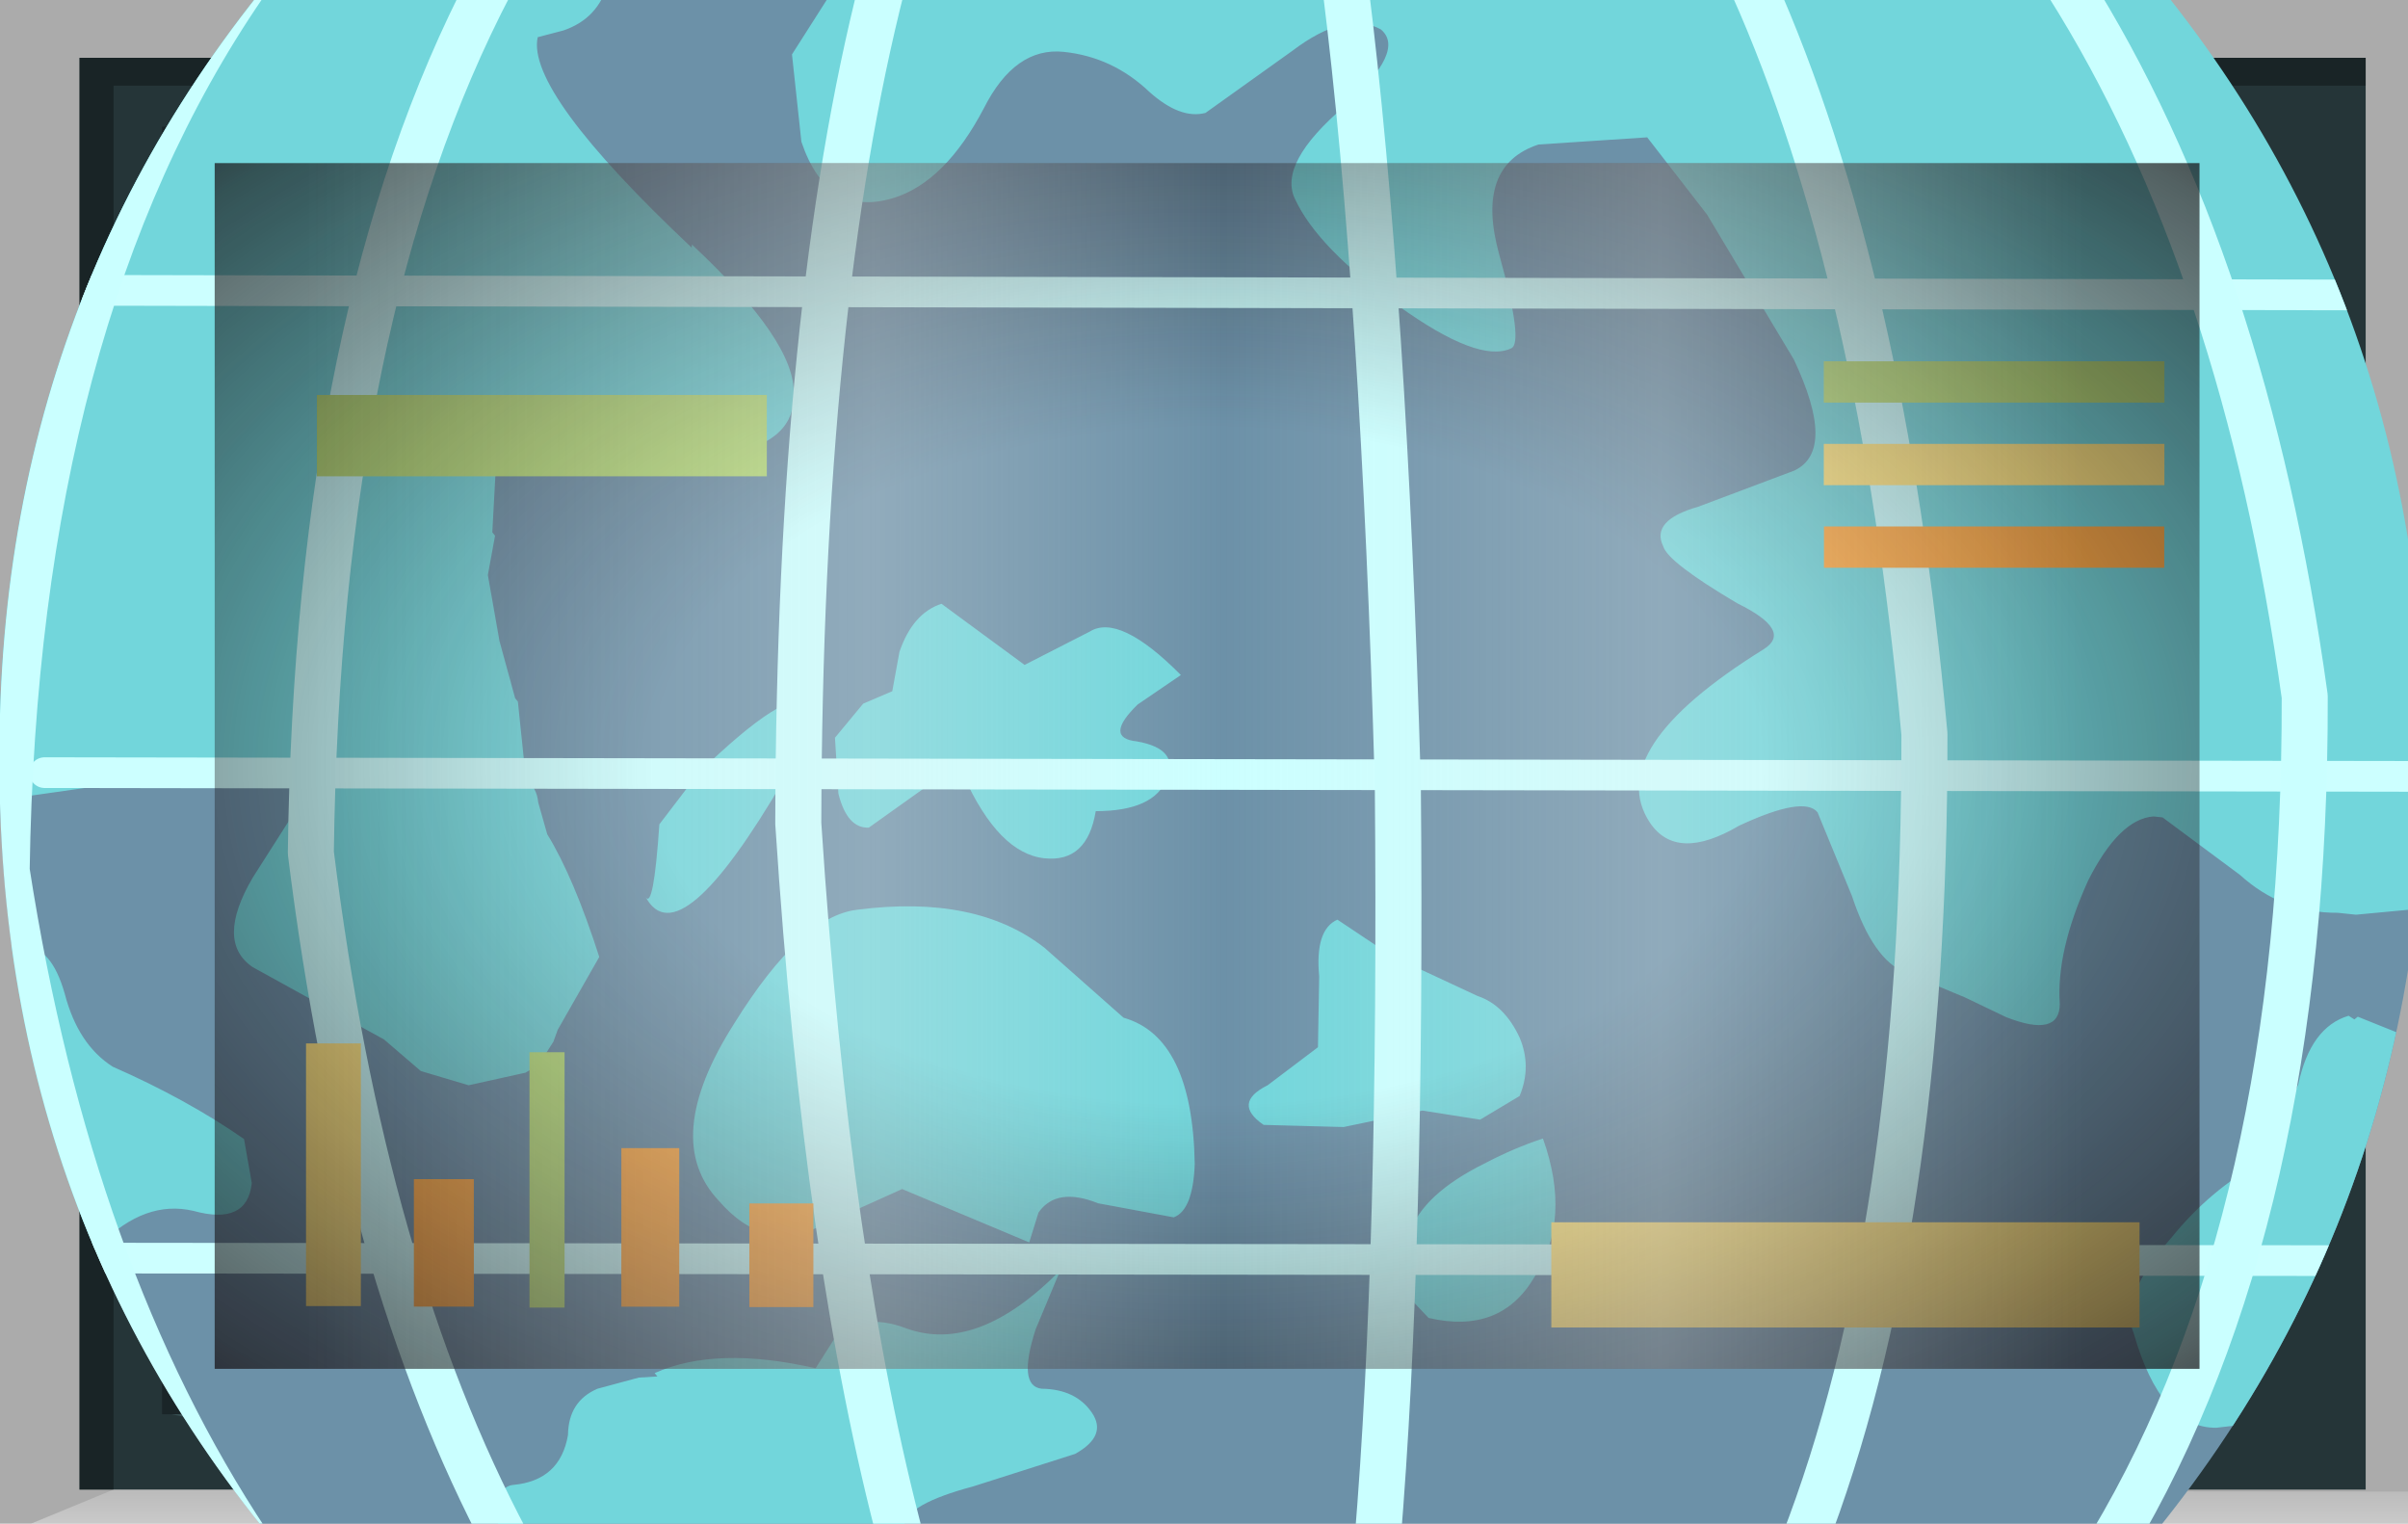 <?xml version="1.0" encoding="UTF-8" standalone="no"?>
<svg xmlns:xlink="http://www.w3.org/1999/xlink" height="73.8px" width="116.65px" xmlns="http://www.w3.org/2000/svg">
  <g transform="matrix(1.0, 0.0, 0.0, 1.0, 0.0, 0.0)">
    <use height="73.8" transform="matrix(1.0, 0.0, 0.0, 1.0, 0.0, 0.0)" width="116.65" xlink:href="#shape0"/>
    <clipPath id="clipPath0" transform="matrix(1.0, 0.0, 0.0, 1.0, 0.0, 0.0)">
      <use height="58.4" transform="matrix(1.0, 0.0, 0.0, 1.0, 10.4, 7.9)" width="96.15" xlink:href="#shape1"/>
    </clipPath>
    <g clip-path="url(#clipPath0)">
      <use height="29.45" transform="matrix(2.957, 0.308, -0.308, 2.957, 0.994, -13.064)" width="42.45" xlink:href="#shape2"/>
      <clipPath id="clipPath1" transform="">
        <use height="40.2" transform="matrix(2.957, 0.308, -0.308, 2.957, 6.382, -28.942)" width="39.55" xlink:href="#shape3"/>
      </clipPath>
    </g>
    <g clip-path="url(#clipPath1)">
      <use height="29.4" transform="matrix(2.957, 0.308, -0.308, 2.957, 1.009, -13.212)" width="42.25" xlink:href="#shape4"/>
    </g>
    <use height="2.0" transform="matrix(1.727, 0.0, 0.0, 2.548, 75.15, 59.202)" width="16.5" xlink:href="#shape5"/>
    <use height="2.0" transform="matrix(1.321, 0.0, 0.0, 1.97, 15.35, 19.13)" width="16.5" xlink:href="#shape6"/>
    <use height="2.0" transform="matrix(0.103, 0.0, 0.0, 6.184, 25.65, 50.966)" width="16.5" xlink:href="#shape6"/>
    <use height="2.0" transform="matrix(0.176, 0.0, 0.0, 3.087, 20.05, 57.113)" width="16.5" xlink:href="#shape7"/>
    <use height="2.0" transform="matrix(0.161, 0.0, 0.0, 6.361, 14.825, 50.539)" width="16.5" xlink:href="#shape5"/>
    <use height="2.0" transform="matrix(0.17, 0.0, 0.0, 3.84, 30.1, 55.61)" width="16.5" xlink:href="#shape7"/>
    <use height="2.0" transform="matrix(0.188, 0.0, 0.0, 2.51, 36.3, 58.29)" width="16.5" xlink:href="#shape7"/>
    <use height="2.0" transform="matrix(1.0, 0.0, 0.0, 1.0, 88.35, 17.5)" width="16.5" xlink:href="#shape6"/>
    <use height="2.0" transform="matrix(1.0, 0.0, 0.0, 1.0, 88.35, 21.5)" width="16.5" xlink:href="#shape5"/>
    <use height="2.0" transform="matrix(0.999, 0.0, 0.0, 1.0, 88.358, 25.5)" width="16.5" xlink:href="#shape7"/>
    <use height="58.4" transform="matrix(1.0, 0.0, 0.0, 1.0, 10.4, 7.9)" width="96.15" xlink:href="#shape8"/>
    <use height="0.0" id="price_tag_pt" transform="matrix(1.0, 0.0, 0.0, 1.0, 58.3, 83.45)" width="0.0" xlink:href="#sprite0"/>
  </g>
  <defs>
    <g id="shape0" transform="matrix(1.0, 0.0, 0.0, 1.0, 58.3, 36.9)">
      <path d="M58.35 -36.9 L58.35 36.9 -58.3 36.9 -58.3 -36.9 58.35 -36.9" fill="url(#gradient0)" fill-rule="evenodd" stroke="none"/>
      <path d="M-47.9 -29.0 L-47.9 29.4 48.25 29.4 48.25 -29.0 -47.9 -29.0 M-54.45 35.25 L-54.45 -34.1 56.3 -34.1 56.3 35.25 -54.45 35.25" fill="#253538" fill-rule="evenodd" stroke="none"/>
      <path d="M58.35 35.35 L58.35 36.9 -56.8 36.9 -52.8 35.25 58.35 35.35" fill="url(#gradient1)" fill-rule="evenodd" stroke="none"/>
      <path d="M-54.45 35.25 L-54.45 -34.1 56.3 -34.1 56.3 -32.75 -52.8 -32.75 -52.8 35.25 -54.45 35.25" fill="url(#gradient2)" fill-rule="evenodd" stroke="none"/>
      <path d="M-50.45 31.5 L48.25 31.5 48.7 32.6 -45.3 32.6 -50.45 31.5" fill="#385154" fill-rule="evenodd" stroke="none"/>
      <path d="M49.2 -30.75 L49.2 32.25 48.25 32.25 48.25 -30.75 49.2 -30.75" fill="#385154" fill-rule="evenodd" stroke="none"/>
      <path d="M-50.45 31.5 L-47.3 29.25 48.25 29.4 48.25 31.5 -50.45 31.5" fill="#1f2b2d" fill-rule="evenodd" stroke="none"/>
      <path d="M-47.9 -29.0 L-50.45 -30.75 48.25 -30.75 48.25 -29.0 -47.9 -29.0" fill="#111719" fill-rule="evenodd" stroke="none"/>
      <path d="M-47.9 -29.0 L-47.9 29.4 48.25 29.4 48.25 31.6 -50.45 31.6 -50.45 -30.75 48.25 -30.75 48.25 -29.0 -47.9 -29.0" fill="#1a2528" fill-rule="evenodd" stroke="none"/>
      <path d="M-47.9 -29.0 L48.25 -29.0 48.25 29.4 -47.9 29.4 -47.9 -29.0" fill="#6c91a8" fill-rule="evenodd" stroke="none"/>
    </g>
    <linearGradient gradientTransform="matrix(0.071, 0.0, 0.0, -0.071, 0.05, 0.0)" gradientUnits="userSpaceOnUse" id="gradient0" spreadMethod="pad" x1="-819.2" x2="819.2">
      <stop offset="0.086" stop-color="#000000" stop-opacity="0.329"/>
      <stop offset="0.227" stop-color="#000000" stop-opacity="0.329"/>
    </linearGradient>
    <linearGradient gradientTransform="matrix(0.0, -0.003, -0.003, 0.0, 0.75, 35.9)" gradientUnits="userSpaceOnUse" id="gradient1" spreadMethod="pad" x1="-819.2" x2="819.2">
      <stop offset="0.0" stop-color="#ffffff" stop-opacity="0.514"/>
      <stop offset="0.655" stop-color="#ffffff" stop-opacity="0.176"/>
    </linearGradient>
    <linearGradient gradientTransform="matrix(0.068, 0.0, 0.0, -0.068, 0.9, 0.6)" gradientUnits="userSpaceOnUse" id="gradient2" spreadMethod="pad" x1="-819.2" x2="819.2">
      <stop offset="0.086" stop-color="#000000" stop-opacity="0.329"/>
      <stop offset="0.227" stop-color="#000000" stop-opacity="0.329"/>
    </linearGradient>
    <g id="shape1" transform="matrix(1.0, 0.0, 0.0, 1.0, 47.9, 29.0)">
      <path d="M-47.9 -29.0 L48.25 -29.0 48.25 29.4 -47.9 29.4 -47.9 -29.0" fill="url(#gradient3)" fill-rule="evenodd" stroke="none"/>
    </g>
    <radialGradient cx="0" cy="0" gradientTransform="matrix(0.095, 0.0, 0.0, -0.058, 0.2, 0.2)" gradientUnits="userSpaceOnUse" id="gradient3" r="819.2" spreadMethod="pad">
      <stop offset="0.345" stop-color="#130c0e" stop-opacity="0.0"/>
      <stop offset="0.847" stop-color="#130c0e" stop-opacity="0.651"/>
      <stop offset="1.0" stop-color="#130c0e" stop-opacity="0.949"/>
    </radialGradient>
    <g id="shape2" transform="matrix(1.0, 0.0, 0.0, 1.0, 21.6, 15.8)">
      <path d="M18.25 -15.8 L20.85 9.5 -19.0 13.65 -21.6 -11.65 18.25 -15.8" fill="url(#gradient4)" fill-rule="evenodd" stroke="none"/>
    </g>
    <radialGradient cx="0" cy="0" gradientTransform="matrix(-0.041, 0.0, 0.0, -0.043, 0.0, 0.0)" gradientUnits="userSpaceOnUse" id="gradient4" r="819.2" spreadMethod="pad">
      <stop offset="0.0" stop-color="#caffff" stop-opacity="0.847"/>
      <stop offset="0.267" stop-color="#bef0f0" stop-opacity="0.4"/>
      <stop offset="0.592" stop-color="#b7e6e6" stop-opacity="0.094"/>
      <stop offset="1.0" stop-color="#b4e3e3" stop-opacity="0.0"/>
    </radialGradient>
    <g id="shape3" transform="matrix(1.0, 0.0, 0.0, 1.0, 20.35, 21.3)">
      <path d="M19.1 -3.3 Q19.95 5.0 14.85 11.45 9.75 17.95 1.6 18.8 -6.55 19.65 -12.95 14.45 -19.35 9.2 -20.2 0.95 -21.1 -7.35 -15.95 -13.8 -10.85 -20.3 -2.7 -21.15 5.45 -22.05 11.8 -16.8 18.2 -11.6 19.1 -3.3" fill="#6c91a8" fill-rule="evenodd" stroke="none"/>
    </g>
    <g id="shape4" transform="matrix(1.0, 0.0, 0.0, 1.0, 21.6, 15.85)">
      <path d="M19.1 -3.3 Q19.85 4.05 15.95 10.0 L-14.4 13.15 Q-19.45 8.2 -20.2 0.95 -21.0 -6.3 -17.15 -12.1 L13.45 -15.3 Q18.3 -10.45 19.1 -3.3" fill="#6c91a8" fill-rule="evenodd" stroke="none"/>
      <path d="M-12.55 -3.55 L-12.6 -2.9 -12.3 -1.85 -11.95 -0.95 -11.9 -0.9 -11.7 0.05 -11.65 0.35 Q-11.45 0.45 -11.4 0.7 L-11.2 1.2 Q-10.7 1.85 -10.15 3.1 L-10.7 4.35 -10.75 4.55 -10.95 4.95 -11.15 5.1 -12.05 5.4 -12.85 5.25 -13.5 4.8 -14.45 4.4 -15.75 3.85 Q-16.4 3.5 -15.9 2.4 L-15.1 0.8 -17.65 0.95 -20.25 1.6 -21.6 -11.65 -11.65 -12.7 Q-11.75 -12.1 -12.3 -11.85 L-12.7 -11.7 Q-12.8 -10.8 -9.85 -8.55 L-9.85 -8.6 Q-8.0 -7.2 -7.95 -6.35 -7.8 -5.3 -9.85 -5.1 -12.65 -4.85 -12.65 -4.6 L-12.6 -3.6 -12.55 -3.55 M3.55 7.25 Q3.25 6.75 3.45 6.2 3.6 5.55 4.55 4.95 5.0 4.65 5.45 4.45 6.05 5.7 5.55 6.7 5.1 7.7 3.9 7.55 L3.55 7.25 M2.7 1.75 L4.15 2.25 Q4.6 2.35 4.9 2.85 5.15 3.3 5.0 3.8 L4.4 4.25 3.45 4.2 2.2 4.6 0.9 4.7 Q0.35 4.4 0.9 4.05 L1.65 3.35 1.55 2.2 Q1.4 1.45 1.75 1.25 L2.7 1.75 M20.65 7.65 L20.55 7.65 19.7 7.35 18.7 6.5 18.6 6.45 18.15 6.95 17.3 7.9 16.85 8.0 Q15.95 8.1 15.35 6.6 15.05 6.05 15.8 5.0 16.35 4.15 17.15 3.6 L17.6 2.3 Q17.7 1.35 18.3 1.1 L18.4 1.15 18.45 1.1 19.15 1.3 20.0 1.45 20.65 7.65 M6.55 -10.8 L5.45 -11.95 3.7 -11.65 Q2.7 -11.2 3.25 -9.8 3.8 -8.4 3.6 -8.3 3.1 -8.0 1.7 -8.8 0.3 -9.6 -0.15 -10.35 -0.5 -10.9 0.5 -11.95 1.4 -12.95 0.95 -13.25 0.35 -13.5 -0.45 -12.75 L-1.75 -11.6 Q-2.15 -11.45 -2.7 -11.85 -3.35 -12.35 -4.15 -12.35 -4.95 -12.35 -5.35 -11.3 -5.85 -10.05 -6.65 -9.7 -7.7 -9.25 -8.25 -10.45 L-8.55 -11.85 -7.95 -13.05 18.2 -15.8 19.75 -0.85 18.25 -0.55 18.1 -0.55 17.95 -0.55 Q17.05 -0.45 16.3 -1.0 L14.95 -1.8 14.8 -1.8 Q14.25 -1.7 13.85 -0.65 13.45 0.55 13.6 1.4 13.65 1.95 12.75 1.7 L12.05 1.45 11.05 1.15 Q10.5 1.0 10.05 0.0 L9.35 -1.3 Q9.1 -1.55 8.1 -0.95 7.15 -0.25 6.65 -0.85 5.75 -1.95 8.2 -3.85 8.65 -4.2 7.7 -4.55 6.5 -5.1 6.4 -5.35 6.15 -5.75 6.9 -6.05 L8.4 -6.8 Q9.05 -7.2 8.2 -8.6 L6.55 -10.8 M-7.2 -1.35 Q-6.95 -1.2 -7.45 -0.1 -8.85 3.0 -9.5 2.05 -9.35 2.25 -9.4 0.85 L-8.85 -0.05 Q-7.55 -1.6 -7.2 -1.35 M-20.0 3.9 L-19.5 3.9 Q-19.05 3.85 -18.75 4.6 -18.45 5.4 -17.85 5.7 -16.6 6.1 -15.6 6.65 L-15.4 7.35 Q-15.4 8.05 -16.3 7.9 -17.1 7.8 -17.75 8.6 L-18.9 9.9 -19.35 10.1 -20.0 3.9 M-5.95 9.4 L-5.7 8.9 Q-5.3 8.4 -4.55 8.6 -3.35 8.9 -2.15 7.4 L-2.45 8.4 Q-2.65 9.35 -2.25 9.35 -1.7 9.3 -1.4 9.65 -1.1 10.0 -1.6 10.35 L-3.2 11.05 Q-4.25 11.45 -4.25 11.8 L-4.3 12.1 -10.8 12.8 -10.85 12.25 Q-10.9 11.85 -10.65 11.8 -9.9 11.65 -9.85 10.9 -9.9 10.35 -9.45 10.1 L-8.8 9.85 -8.5 9.8 -8.55 9.75 Q-7.6 9.2 -5.95 9.4 M-2.95 2.2 L-1.55 3.2 Q-0.4 3.4 -0.15 5.45 -0.1 6.2 -0.4 6.35 L-1.65 6.25 Q-2.35 6.05 -2.6 6.5 L-2.7 7.0 -4.85 6.35 -6.05 7.05 Q-6.95 7.65 -7.8 6.85 -8.85 5.95 -7.85 3.95 -6.95 2.1 -6.05 1.9 -4.15 1.45 -2.95 2.2 M-6.7 -0.85 L-6.3 -1.45 -5.85 -1.7 -5.8 -2.35 Q-5.65 -3.0 -5.2 -3.2 L-3.75 -2.35 -2.75 -3.0 Q-2.3 -3.35 -1.2 -2.45 L-1.85 -1.9 Q-2.35 -1.3 -1.8 -1.3 -1.1 -1.25 -1.25 -0.75 -1.4 -0.2 -2.35 -0.1 -2.4 0.75 -3.1 0.75 -3.85 0.75 -4.55 -0.45 -4.7 -0.75 -5.15 -0.2 L-6.0 0.55 Q-6.35 0.6 -6.55 0.05 L-6.7 -0.85" fill="#72d6db" fill-rule="evenodd" stroke="none"/>
      <path d="M-19.45 1.05 L19.55 -2.95 M-19.45 9.0 L20.35 4.9 M-19.45 -6.85 L18.75 -10.75" fill="none" stroke="#ccffff" stroke-linecap="round" stroke-linejoin="round" stroke-width="0.5"/>
      <path d="M-7.15 -13.55 L-7.2 -13.15 Q-8.0 -7.75 -7.15 0.6 -5.95 7.65 -4.25 12.1" fill="none" stroke="#caffff" stroke-linecap="round" stroke-linejoin="round" stroke-width="0.75"/>
      <path d="M0.3 -13.9 Q1.45 -8.95 2.5 -1.05 3.35 6.45 3.45 11.3" fill="none" stroke="#caffff" stroke-linecap="round" stroke-linejoin="round" stroke-width="0.75"/>
      <path d="M6.9 -14.6 Q9.5 -10.1 10.95 -2.75 11.8 5.3 10.35 10.6" fill="none" stroke="#caffff" stroke-linecap="round" stroke-linejoin="round" stroke-width="0.75"/>
      <path d="M11.7 -15.5 L12.0 -15.15 Q15.35 -10.9 17.05 -4.0 17.95 4.45 15.35 10.05" fill="none" stroke="#caffff" stroke-linecap="round" stroke-linejoin="round" stroke-width="0.75"/>
      <path d="M-17.55 -12.05 Q-20.7 -6.25 -19.9 2.7 -18.2 9.15 -14.85 13.2" fill="none" stroke="#caffff" stroke-linecap="round" stroke-linejoin="round" stroke-width="0.75"/>
      <path d="M-13.55 -12.5 Q-15.8 -6.85 -15.0 1.9 -13.45 8.6 -10.65 12.75" fill="none" stroke="#caffff" stroke-linecap="round" stroke-linejoin="round" stroke-width="0.75"/>
    </g>
    <g id="shape5" transform="matrix(1.0, 0.0, 0.0, 1.0, 8.25, 1.0)">
      <path d="M-8.25 -1.0 L8.25 -1.0 8.25 1.0 -8.25 1.0 -8.25 -1.0" fill="#ffe783" fill-rule="evenodd" stroke="none"/>
    </g>
    <g id="shape6" transform="matrix(1.0, 0.0, 0.0, 1.0, 8.25, 1.0)">
      <path d="M-8.25 -1.0 L8.25 -1.0 8.25 1.0 -8.25 1.0 -8.25 -1.0" fill="#b9e07c" fill-rule="evenodd" stroke="none"/>
    </g>
    <g id="shape7" transform="matrix(1.0, 0.0, 0.0, 1.0, 8.25, 1.0)">
      <path d="M-8.25 -1.0 L8.25 -1.0 8.25 1.0 -8.25 1.0 -8.25 -1.0" fill="#ffac48" fill-rule="evenodd" stroke="none"/>
    </g>
    <g id="shape8" transform="matrix(1.0, 0.0, 0.0, 1.0, 47.9, 29.0)">
      <path d="M-47.9 -29.0 L48.25 -29.0 48.25 29.4 -47.9 29.4 -47.9 -29.0" fill="url(#gradient5)" fill-rule="evenodd" stroke="none"/>
      <path d="M-47.9 -29.0 L48.25 -29.0 48.25 29.4 -47.9 29.4 -47.9 -29.0" fill="url(#gradient6)" fill-rule="evenodd" stroke="none"/>
    </g>
    <radialGradient cx="0" cy="0" gradientTransform="matrix(0.095, 0.0, 0.0, -0.058, 0.2, 0.2)" gradientUnits="userSpaceOnUse" id="gradient5" r="819.2" spreadMethod="pad">
      <stop offset="0.345" stop-color="#130c0e" stop-opacity="0.0"/>
      <stop offset="0.847" stop-color="#130c0e" stop-opacity="0.651"/>
      <stop offset="1.0" stop-color="#130c0e" stop-opacity="0.949"/>
    </radialGradient>
    <linearGradient gradientTransform="matrix(0.055, 0.0, 0.0, -0.055, 1.5, 0.2)" gradientUnits="userSpaceOnUse" id="gradient6" spreadMethod="pad" x1="-819.2" x2="819.2">
      <stop offset="0.0" stop-color="#e1e1e1" stop-opacity="0.0"/>
      <stop offset="0.306" stop-color="#ededed" stop-opacity="0.286"/>
      <stop offset="0.494" stop-color="#eaeaea" stop-opacity="0.0"/>
      <stop offset="0.729" stop-color="#ededed" stop-opacity="0.278"/>
      <stop offset="0.957" stop-color="#e1e1e1" stop-opacity="0.0"/>
    </linearGradient>
  </defs>
</svg>
